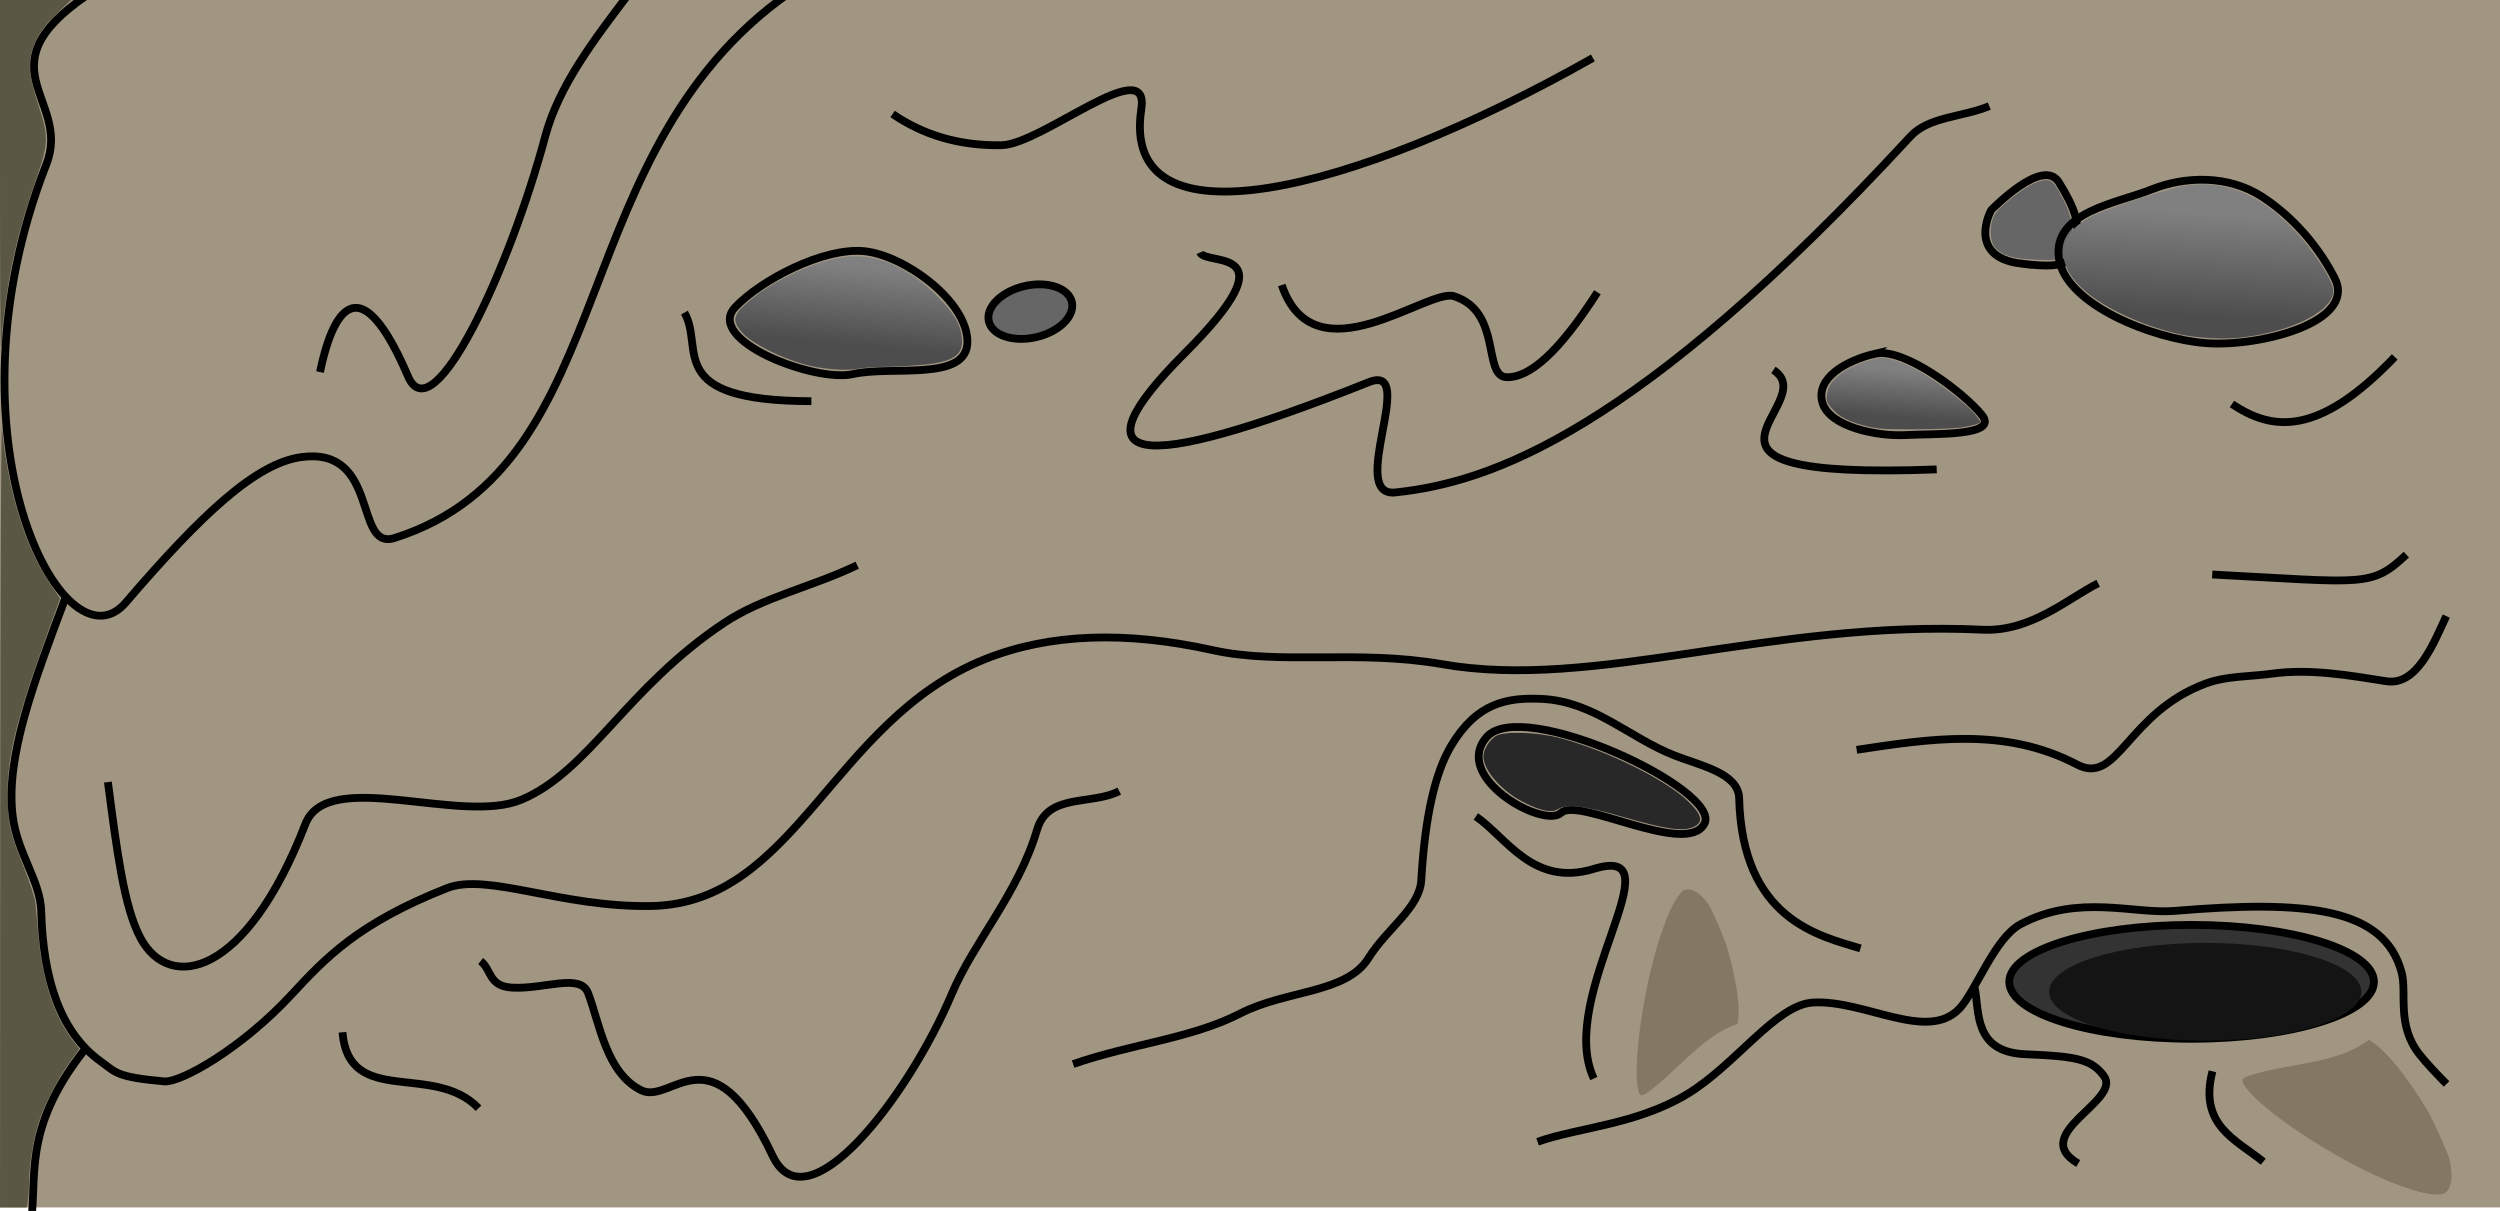 <?xml version="1.0" encoding="UTF-8" standalone="no"?>
<!-- Created with Inkscape (http://www.inkscape.org/) -->

<svg
   xmlns:dc="http://purl.org/dc/elements/1.1/"
   xmlns:cc="http://creativecommons.org/ns#"
   xmlns:rdf="http://www.w3.org/1999/02/22-rdf-syntax-ns#"
   xmlns:svg="http://www.w3.org/2000/svg"
   xmlns="http://www.w3.org/2000/svg"
   xmlns:xlink="http://www.w3.org/1999/xlink"
   xmlns:sodipodi="http://sodipodi.sourceforge.net/DTD/sodipodi-0.dtd"
   xmlns:inkscape="http://www.inkscape.org/namespaces/inkscape"
   width="320mm"
   height="155mm"
   viewBox="0 0 320 155"
   version="1.1"
   id="svg7229"
   inkscape:version="0.92.1 r15371"
   sodipodi:docname="подъем.svg"
   inkscape:export-filename="C:\Users\Izmenehy sama\Pictures\Проект\Карта\подъем.png"
   inkscape:export-xdpi="99"
   inkscape:export-ydpi="99">
  <defs
     id="defs7223">
    <filter
       inkscape:collect="always"
       style="color-interpolation-filters:sRGB"
       id="filter4945"
       x="-0.125"
       width="1.249"
       y="-0.252"
       height="1.504">
      <feGaussianBlur
         inkscape:collect="always"
         stdDeviation="1.688"
         id="feGaussianBlur4947" />
    </filter>
    <linearGradient
       gradientTransform="matrix(-1.001,0,0,0.997,348.091,-340.043)"
       inkscape:collect="always"
       xlink:href="#linearGradient7184"
       id="linearGradient7186"
       x1="281.711"
       y1="430.479"
       x2="282.64"
       y2="440.457"
       gradientUnits="userSpaceOnUse" />
    <linearGradient
       inkscape:collect="always"
       id="linearGradient7184">
      <stop
         style="stop-color:#808080;stop-opacity:1;"
         offset="0"
         id="stop7180" />
      <stop
         style="stop-color:#4d4d4d;stop-opacity:1"
         offset="1"
         id="stop7182" />
    </linearGradient>
    <linearGradient
       gradientTransform="matrix(-1.001,0,0,0.997,349.775,-349.589)"
       inkscape:collect="always"
       xlink:href="#linearGradient7184"
       id="linearGradient7166"
       x1="148.978"
       y1="453.452"
       x2="149.442"
       y2="459.485"
       gradientUnits="userSpaceOnUse" />
    <linearGradient
       inkscape:collect="always"
       xlink:href="#linearGradient7184"
       id="linearGradient7154"
       gradientUnits="userSpaceOnUse"
       gradientTransform="matrix(-1.001,0,0,0.997,342.427,-347.476)"
       x1="103.263"
       y1="431.175"
       x2="103.959"
       y2="444.402" />
  </defs>
  <sodipodi:namedview
     id="base"
     pagecolor="#ffffff"
     bordercolor="#666666"
     borderopacity="1.0"
     inkscape:pageopacity="0.0"
     inkscape:pageshadow="2"
     inkscape:zoom="0.94236332"
     inkscape:cx="614.68418"
     inkscape:cy="281.99756"
     inkscape:document-units="mm"
     inkscape:current-layer="layer1"
     showgrid="false"
     inkscape:window-width="1920"
     inkscape:window-height="1001"
     inkscape:window-x="-9"
     inkscape:window-y="-9"
     inkscape:window-maximized="1" />
  <g
     inkscape:groupmode="layer"
     id="layer13"
     inkscape:label="фон"
     style="display:inline">
    <rect
       transform="scale(-1,1)"
       style="display:inline;opacity:1;fill:#a09682;fill-opacity:1;stroke:none;stroke-width:3.611;stroke-linecap:round;stroke-linejoin:round;stroke-miterlimit:4;stroke-dasharray:none;stroke-opacity:1"
       id="rect4498"
       width="320"
       height="155"
       x="-320.001"
       y="-0.449" />
    <path
       style="display:inline;opacity:1;fill:#5a5745;fill-opacity:1;stroke:none;stroke-width:0.232;stroke-linecap:round;stroke-linejoin:round;stroke-miterlimit:4;stroke-dasharray:none;stroke-opacity:1"
       d="m 3.567,153.684 c 0.079,-0.477 0.146,-1.544 0.148,-2.371 0.008,-2.178 0.594,-5.742 1.288,-7.802 0.777,-2.307 2.421,-5.467 3.943,-7.58 l 1.205,-1.673 -0.787,-1.016 c -2.463,-3.179 -3.951,-7.744 -4.479,-13.741 -0.135,-1.527 -0.291,-3.272 -0.348,-3.878 -0.057,-0.606 -0.672,-2.532 -1.368,-4.28 -1.839,-4.621 -2.037,-5.397 -2.175,-8.5 -0.239,-5.39 0.89,-10.229 5.082,-21.788 l 1.609,-4.436 -1.072,-1.561 c -3.339,-4.859 -5.59,-12.061 -6.356,-20.338 -0.109,-1.176 -0.207,20.087 -0.224,48.876 l -0.03,50.958 h 1.711 1.711 z"
       id="path7210"
       inkscape:connector-curvature="0" />
    <path
       style="display:inline;opacity:1;fill:#5a5745;fill-opacity:1;stroke:none;stroke-width:0.232;stroke-linecap:round;stroke-linejoin:round;stroke-miterlimit:4;stroke-dasharray:none;stroke-opacity:1"
       d="m 0.232,43.393 c 0,-1.4 0.601,-5.962 1.176,-8.919 0.683,-3.519 1.716,-7.236 3.181,-11.448 1.649,-4.743 1.671,-5.486 0.279,-9.722 -1.324,-4.029 -1.381,-5.75 -0.27,-8.089 0.578,-1.216 1.221,-2.052 2.624,-3.413 L 9.079,0 H 4.539 4.2470703e-6 v 22.211 c 0,12.216 0.052,22.211 0.116,22.211 0.064,0 0.116,-0.463 0.116,-1.029 z"
       id="path7212"
       inkscape:connector-curvature="0" />
  </g>
  <g
     inkscape:label="Layer 1"
     inkscape:groupmode="layer"
     id="layer1"
     transform="translate(42.333,-55.16)">
    <path
       style="display:inline;fill:none;stroke:#000000;stroke-width:0.999px;stroke-linecap:butt;stroke-linejoin:miter;stroke-opacity:1"
       d="m 270.819,193.907 c -1.206,-1.236 -2.396,-2.452 -3.443,-3.767 -2.998,-3.77 -1.593,-7.874 -2.303,-10.513 -2.232,-8.297 -12.108,-9.289 -29.064,-7.872 -5.23,0.437 -12.321,-2.226 -19.695,1.695 -3.346,1.779 -5.734,8.578 -7.835,10.807 -4.109,4.358 -12.145,-1.16 -18.762,-0.772 -4.709,0.276 -9.867,7.954 -16.079,11.712 -6.487,3.925 -14.005,4.283 -19.165,6.113"
       id="path7188"
       inkscape:connector-curvature="0"
       sodipodi:nodetypes="csssssssc" />
    <path
       style="display:inline;fill:none;stroke:#000000;stroke-width:0.999px;stroke-linecap:butt;stroke-linejoin:miter;stroke-opacity:1"
       d="m 210.44,181.645 c 0.598,3.098 -0.136,8.188 6.495,8.458 6.403,0.261 8.437,0.61 10.038,2.796 2.316,3.16 -9.763,7.433 -3.297,11.188"
       id="path7190"
       inkscape:connector-curvature="0"
       sodipodi:nodetypes="cssc" />
    <path
       style="display:inline;fill:none;stroke:#000000;stroke-width:0.999px;stroke-linecap:butt;stroke-linejoin:miter;stroke-opacity:1"
       d="m 240.861,192.288 c -1.789,6.922 3.008,8.74 6.502,11.568"
       id="path7192"
       inkscape:connector-curvature="0"
       sodipodi:nodetypes="cc" />
    <ellipse
       style="display:inline;opacity:1;fill:#333333;fill-opacity:1;stroke:#000000;stroke-width:0.999;stroke-linecap:round;stroke-linejoin:round;stroke-miterlimit:4;stroke-dasharray:none;stroke-opacity:1"
       id="path7194"
       cx="-238.191"
       cy="180.835"
       rx="23.339"
       ry="7.288"
       transform="scale(-1,1)" />
    <ellipse
       style="display:inline;opacity:1;fill:#141414;fill-opacity:1;stroke:none;stroke-width:1.016;stroke-linecap:round;stroke-linejoin:round;stroke-miterlimit:4;stroke-dasharray:none;stroke-opacity:1"
       id="path7196"
       cx="-239.933"
       cy="182.108"
       rx="19.982"
       ry="6.257"
       transform="scale(-1,1)" />
    <path
       style="display:inline;fill:none;stroke:#000000;stroke-width:0.999px;stroke-linecap:butt;stroke-linejoin:miter;stroke-opacity:1"
       d="m -29.914,53.701 c -15.611,9.926 -3.144,13.949 -6.474,22.458 -13.703,35.019 2.22,65.369 10.138,56.142 9.678,-11.278 16.72,-17.936 22.622,-18.652 9.954,-1.207 6.555,12.04 11.8,10.375 C 37.922,114.575 29.113,73.522 60.19,53.238"
       id="path7086"
       inkscape:connector-curvature="0"
       sodipodi:nodetypes="cssssc" />
    <path
       style="display:inline;fill:none;stroke:#000000;stroke-width:0.999px;stroke-linecap:butt;stroke-linejoin:miter;stroke-opacity:1"
       d="m 38.107,54.431 c -4.408,5.827 -8.913,11.693 -10.648,18.172 C 22.927,89.532 13.111,110.833 9.896,103.334 2.594,86.301 -0.504,98.585 -1.371,102.786"
       id="path7088"
       inkscape:connector-curvature="0"
       sodipodi:nodetypes="cssc" />
    <path
       style="display:inline;fill:none;stroke:#000000;stroke-width:0.999px;stroke-linecap:butt;stroke-linejoin:miter;stroke-opacity:1"
       d="m -33.862,131.439 c -4.264,11.33 -7.788,20.703 -6.839,28.233 0.594,4.719 3.547,8.283 3.646,12.117 0.23,8.873 2.54,15.598 7.612,19.231 1.951,1.398 1.872,1.988 8.108,2.558 2.166,0.198 9.98,-4.273 16.256,-11.047 4.448,-4.801 8.561,-9.179 19.946,-13.686 5.136,-2.033 14.655,2.506 26.191,2.284 18.478,-0.356 23.139,-23.732 42.596,-31.561 8.358,-3.363 18.099,-3.656 29.25,-1.186 8.696,1.926 18.588,-0.092 29.338,1.792 19.594,3.435 42.011,-5.698 69.184,-4.412 6.204,0.294 10.895,-3.977 14.804,-5.942"
       id="path7090"
       inkscape:connector-curvature="0"
       sodipodi:nodetypes="csssssssssssc" />
    <path
       style="display:inline;fill:none;stroke:#000000;stroke-width:0.999px;stroke-linecap:butt;stroke-linejoin:miter;stroke-opacity:1"
       d="m 161.557,62.576 c -31.002,17.54 -60.585,24.627 -57.8,6.539 1.136,-7.378 -12.748,4.542 -17.898,4.632 -5.487,0.095 -10.09,-1.353 -13.941,-3.998"
       id="path7092"
       inkscape:connector-curvature="0"
       sodipodi:nodetypes="cssc" />
    <path
       style="display:inline;fill:none;stroke:#000000;stroke-width:0.999px;stroke-linecap:butt;stroke-linejoin:miter;stroke-opacity:1"
       d="m 162.137,92.57 c -4.952,7.727 -8.713,10.952 -11.605,10.872 -3.131,-0.087 -0.545,-8.361 -6.742,-10.365 -3.361,-1.087 -17.863,10.84 -22.061,-1.432"
       id="path7094"
       inkscape:connector-curvature="0"
       sodipodi:nodetypes="cssc" />
    <path
       style="display:inline;fill:none;stroke:#000000;stroke-width:0.999px;stroke-linecap:butt;stroke-linejoin:miter;stroke-opacity:1"
       d="m 111.279,87.48 c 0.766,1.794 12.042,-1.121 -2.002,12.927 -14.044,14.048 -6.979,15.859 23.603,3.669 6.394,-2.549 -2.87,14.777 3.396,14.116 12.038,-1.27 30.772,-7.482 65.932,-45.578 2.349,-2.546 6.631,-2.438 10.089,-3.875"
       id="path7096"
       inkscape:connector-curvature="0"
       sodipodi:nodetypes="czsssc" />
    <path
       style="display:inline;fill:none;stroke:#000000;stroke-width:0.999px;stroke-linecap:butt;stroke-linejoin:miter;stroke-opacity:1"
       d="m 240.831,128.696 c 19.603,1.023 20.343,1.682 24.848,-2.545"
       id="path7114"
       inkscape:connector-curvature="0"
       sodipodi:nodetypes="cc" />
    <path
       style="display:inline;fill:none;stroke:#000000;stroke-width:0.999px;stroke-linecap:butt;stroke-linejoin:miter;stroke-opacity:1"
       d="m -28.52,155.27 c 1.14,8.749 2.063,16.063 4.197,20.001 3.705,6.838 13.449,5.049 21.076,-14.632 2.85,-7.354 19.881,0.161 27.649,-3.114 8.71,-3.673 13.416,-14.314 26.012,-22.673 4.918,-3.264 11.154,-4.553 16.975,-7.345"
       id="path7116"
       inkscape:connector-curvature="0"
       sodipodi:nodetypes="cssssc" />
    <path
       style="display:inline;fill:none;stroke:#000000;stroke-width:0.999px;stroke-linecap:butt;stroke-linejoin:miter;stroke-opacity:1"
       d="m 1.502,187.294 c 0.822,9.7 11.665,3.749 17.417,9.717"
       id="path7118"
       inkscape:connector-curvature="0"
       sodipodi:nodetypes="cc" />
    <path
       style="display:inline;fill:none;stroke:#000000;stroke-width:0.999px;stroke-linecap:butt;stroke-linejoin:miter;stroke-opacity:1"
       d="m 19.187,178.175 c 1.444,1.131 0.988,3.238 4.057,3.402 4.086,0.218 8.698,-1.876 9.685,0.666 1.494,3.847 2.296,10.251 6.833,12.482 3.875,1.905 8.936,-8.258 16.806,8.391 4.381,9.268 17.355,-7.534 22.923,-20.727 2.798,-6.629 8.526,-12.919 10.922,-21.029 1.392,-4.71 6.906,-3.097 10.518,-4.933"
       id="path7120"
       inkscape:connector-curvature="0"
       sodipodi:nodetypes="cssssssc" />
    <path
       style="display:inline;fill:none;stroke:#000000;stroke-width:0.999px;stroke-linecap:butt;stroke-linejoin:miter;stroke-opacity:1"
       d="m -31.307,189.28 c -8.574,10.756 -6.009,16.908 -7.199,23.136"
       id="path7122"
       inkscape:connector-curvature="0"
       sodipodi:nodetypes="cc" />
    <path
       style="display:inline;fill:none;stroke:#000000;stroke-width:0.999px;stroke-linecap:butt;stroke-linejoin:miter;stroke-opacity:1"
       d="m 270.788,134.018 c -1.665,3.619 -3.785,8.949 -7.657,8.34 -4.872,-0.766 -9.809,-1.635 -14.641,-0.97 -2.888,0.397 -5.844,0.287 -8.457,1.252 -10.086,3.726 -11.276,13.127 -16.496,10.386 -9.313,-4.889 -19.022,-3.257 -28.222,-1.887"
       id="path7124"
       inkscape:connector-curvature="0"
       sodipodi:nodetypes="cssssc" />
    <path
       style="display:inline;fill:none;stroke:#000000;stroke-width:0.999px;stroke-linecap:butt;stroke-linejoin:miter;stroke-opacity:1"
       d="m 216.328,88.899 c -7.013,-0.877 -3.848,-6.877 -3.716,-6.941 0.132,-0.064 6.543,-6.756 8.592,-3.471 2.049,3.285 2.82,5.547 2.09,7.635 -0.73,2.088 0.046,3.654 -6.967,2.776 z"
       id="path7128"
       inkscape:connector-curvature="0"
       sodipodi:nodetypes="zzzzz" />
    <path
       style="display:inline;opacity:1;fill:#666666;fill-opacity:1;stroke:none;stroke-width:0.232;stroke-linecap:round;stroke-linejoin:round;stroke-miterlimit:4;stroke-dasharray:none;stroke-opacity:1"
       d="m 221.801,88.094 c 0.492,-0.49 1.094,-2.497 1.094,-3.649 0,-1.176 -0.693,-3.092 -1.74,-4.808 -0.756,-1.239 -0.93,-1.391 -1.599,-1.391 -1.084,0 -2.792,0.937 -4.812,2.64 -1.472,1.241 -1.814,1.663 -2.062,2.548 -0.362,1.286 -0.195,2.776 0.382,3.424 0.909,1.021 2.331,1.419 5.434,1.523 2.495,0.083 2.974,0.041 3.303,-0.286 z"
       id="path7132"
       inkscape:connector-curvature="0" />
    <path
       inkscape:connector-curvature="0"
       id="path7148"
       d="m 221.801,88.094 c 0.492,-0.49 1.094,-2.497 1.094,-3.649 0,-1.176 -0.693,-3.092 -1.74,-4.808 -0.756,-1.239 -0.93,-1.391 -1.599,-1.391 -1.084,0 -2.792,0.937 -4.812,2.64 -1.472,1.241 -1.814,1.663 -2.062,2.548 -0.362,1.286 -0.195,2.776 0.382,3.424 0.909,1.021 2.331,1.419 5.434,1.523 2.495,0.083 2.974,0.041 3.303,-0.286 z"
       style="display:inline;opacity:1;fill:#666666;fill-opacity:1;stroke:none;stroke-width:0.232;stroke-linecap:round;stroke-linejoin:round;stroke-miterlimit:4;stroke-dasharray:none;stroke-opacity:1" />
    <path
       style="display:inline;fill:none;stroke:#000000;stroke-width:0.999px;stroke-linecap:butt;stroke-linejoin:miter;stroke-opacity:1"
       d="m 256.503,90.75 c -1.877,-3.671 -5.024,-7.646 -9.289,-10.411 -4.265,-2.766 -9.764,-2.687 -14.166,-0.925 -4.401,1.762 -12.655,2.863 -11.843,8.792 0.812,5.929 12.008,10.35 18.81,10.874 6.803,0.524 19.392,-2.651 16.488,-8.329 z"
       id="path7150"
       inkscape:connector-curvature="0"
       sodipodi:nodetypes="szzzzs" />
    <path
       inkscape:connector-curvature="0"
       id="path7152"
       d="m 244.608,98.355 c 6.506,-0.757 11.727,-3.424 11.727,-5.99 0,-1.245 -2.71,-5.409 -5.132,-7.888 -4.427,-4.528 -8.705,-6.262 -13.727,-5.562 -1.842,0.257 -9.582,2.753 -11.818,3.812 -5.014,2.374 -5.193,6.568 -0.436,10.215 2.805,2.151 7.528,4.188 11.729,5.06 2.232,0.463 5.44,0.611 7.657,0.353 z"
       style="display:inline;opacity:1;fill:url(#linearGradient7154);fill-opacity:1;stroke:none;stroke-width:0.232;stroke-linecap:round;stroke-linejoin:round;stroke-miterlimit:4;stroke-dasharray:none;stroke-opacity:1" />
    <path
       style="display:inline;fill:none;stroke:#000000;stroke-width:0.999px;stroke-linecap:butt;stroke-linejoin:miter;stroke-opacity:1"
       d="m 197.667,100.436 c 3.682,-0.853 11.393,4.989 13.701,7.866 2.183,2.722 -6.099,2.344 -9.753,2.545 -3.655,0.201 -9.789,-1.034 -10.682,-4.165 -0.894,-3.13 3.053,-5.394 6.735,-6.247 z"
       id="path7156"
       inkscape:connector-curvature="0"
       sodipodi:nodetypes="zszzz" />
    <path
       style="display:inline;opacity:1;fill:url(#linearGradient7166);fill-opacity:1;stroke:none;stroke-width:0.232;stroke-linecap:round;stroke-linejoin:round;stroke-miterlimit:4;stroke-dasharray:none;stroke-opacity:1"
       d="m 208.53,109.901 c 0.766,-0.101 1.688,-0.296 2.048,-0.434 l 0.654,-0.25 -0.501,-0.701 c -1.094,-1.531 -5.586,-4.959 -8.276,-6.316 -0.659,-0.332 -1.817,-0.776 -2.575,-0.985 -1.286,-0.356 -1.467,-0.355 -2.738,0.012 -3.325,0.963 -5.418,2.582 -5.618,4.346 -0.103,0.908 -0.03,1.121 0.643,1.884 0.947,1.074 2.087,1.662 4.342,2.236 1.466,0.374 2.499,0.444 6.193,0.419 2.438,-0.016 5.06,-0.112 5.827,-0.213 z"
       id="path7158"
       inkscape:connector-curvature="0" />
    <path
       style="display:inline;fill:none;stroke:#000000;stroke-width:0.999px;stroke-linecap:butt;stroke-linejoin:miter;stroke-opacity:1"
       d="m 264.191,100.848 c -9.898,10.365 -15.789,9.392 -20.835,6.026"
       id="path7168"
       inkscape:connector-curvature="0"
       sodipodi:nodetypes="cc" />
    <path
       style="display:inline;fill:none;stroke:#000000;stroke-width:0.999px;stroke-linecap:butt;stroke-linejoin:miter;stroke-opacity:1"
       d="m 205.563,115.244 c -37.561,1.403 -14.275,-8.42 -20.9,-12.725"
       id="path7170"
       inkscape:connector-curvature="0"
       sodipodi:nodetypes="cc" />
    <path
       style="display:inline;fill:none;stroke:#000000;stroke-width:0.999px;stroke-linecap:butt;stroke-linejoin:miter;stroke-opacity:1"
       d="m 61.524,106.512 c -19.077,-0.027 -13.611,-6.796 -16.256,-11.337"
       id="path7172"
       inkscape:connector-curvature="0"
       sodipodi:nodetypes="cc" />
    <ellipse
       style="display:inline;opacity:1;fill:#666666;fill-opacity:1;stroke:#000000;stroke-width:0.999;stroke-linecap:round;stroke-linejoin:round;stroke-miterlimit:4;stroke-dasharray:none;stroke-opacity:1"
       id="path7174"
       cx="-65.262"
       cy="112.979"
       rx="5.456"
       ry="3.355"
       transform="matrix(-0.974,0.228,0.23,0.973,0,0)" />
    <path
       style="display:inline;fill:none;stroke:#000000;stroke-width:0.999px;stroke-linecap:butt;stroke-linejoin:miter;stroke-opacity:1"
       d="m 81.496,98.877 c -0.023,-5.207 -8.085,-11.066 -13.237,-11.568 -5.152,-0.503 -13.196,3.676 -16.488,7.172 -3.961,4.207 10.146,9.682 15.095,8.56 4.949,-1.122 14.653,1.043 14.63,-4.165 z"
       id="path7176"
       inkscape:connector-curvature="0"
       sodipodi:nodetypes="zzszz" />
    <path
       style="display:inline;opacity:1;fill:url(#linearGradient7186);fill-opacity:1;stroke:none;stroke-width:0.232;stroke-linecap:round;stroke-linejoin:round;stroke-miterlimit:4;stroke-dasharray:none;stroke-opacity:1"
       d="m 67.602,102.34 c 0.575,-0.11 1.986,-0.21 3.135,-0.222 1.149,-0.012 3.264,-0.118 4.699,-0.236 4.208,-0.347 5.568,-1.223 5.354,-3.449 -0.172,-1.787 -1.013,-3.206 -3.184,-5.375 -3.337,-3.334 -6.956,-5.094 -10.468,-5.089 -4.021,0.008 -10.776,3.002 -14.254,6.322 -1.428,1.363 -1.45,2.095 -0.105,3.548 1.186,1.281 4.693,3.062 7.741,3.93 2.279,0.649 5.374,0.898 7.083,0.57 z"
       id="path7178"
       inkscape:connector-curvature="0" />
    <path
       transform="matrix(-0.268,-0.609,1.396,0.031,-42.765,181.576)"
       style="display:inline;opacity:1;fill:#837863;fill-opacity:1;stroke:none;stroke-width:0.176;stroke-linecap:round;stroke-linejoin:round;stroke-miterlimit:4;stroke-dasharray:none;stroke-opacity:1;filter:url(#filter4945)"
       d="m -24.928,220.116 c -3.016,-0.25 -5.771,-0.882 -6.809,-1.564 -0.555,-0.364 -0.659,-0.53 -0.659,-1.052 0,-0.967 0.626,-1.979 2.175,-3.512 3.851,-3.813 13.197,-8.607 18.843,-9.665 2.175,-0.408 2.699,-0.276 3.461,0.873 0.789,1.188 1.491,2.583 2.4,4.77 1.305,3.139 2.608,5.05 4.586,6.722 l 1.014,0.858 -0.597,0.285 c -1.865,0.889 -7.416,1.785 -13.784,2.224 -2.339,0.161 -8.964,0.2 -10.631,0.062 z"
       id="path7198"
       inkscape:connector-curvature="0" />
    <path
       style="display:inline;fill:none;stroke:#000000;stroke-width:0.999px;stroke-linecap:butt;stroke-linejoin:miter;stroke-opacity:1"
       d="m 195.81,176.555 c -5.314,-1.614 -15.134,-3.709 -15.532,-19.235 -0.082,-3.195 -4.981,-4.172 -8.252,-5.45 -5.803,-2.268 -10.327,-6.924 -16.981,-7.249 -4.482,-0.219 -8.378,0.496 -11.664,6.053 -1.98,3.348 -3.305,8.84 -3.791,17.134 -0.21,3.573 -4.391,6.191 -6.761,9.997 -2.821,4.531 -10.491,4.042 -16.383,7.067 -6.281,3.224 -13.961,3.897 -21.421,6.491"
       id="path7200"
       inkscape:connector-curvature="0"
       sodipodi:nodetypes="csssssssc" />
    <path
       style="display:inline;fill:none;stroke:#000000;stroke-width:0.999px;stroke-linecap:butt;stroke-linejoin:miter;stroke-opacity:1"
       d="m 146.578,159.666 c 3.896,2.654 7.333,9.086 15.095,6.71 11.155,-3.416 -4.962,16.227 0,26.838"
       id="path7202"
       inkscape:connector-curvature="0"
       sodipodi:nodetypes="csc" />
    <path
       inkscape:connector-curvature="0"
       id="path7204"
       d="m -24.928,220.116 c -3.016,-0.25 -5.771,-0.882 -6.809,-1.564 -0.555,-0.364 -0.659,-0.53 -0.659,-1.052 0,-0.967 0.626,-1.979 2.175,-3.512 3.851,-3.813 13.197,-8.607 18.843,-9.665 2.175,-0.408 2.699,-0.276 3.461,0.873 0.789,1.188 1.491,2.583 2.4,4.77 1.305,3.139 2.608,5.05 4.586,6.722 l 1.014,0.858 -0.597,0.285 c -1.865,0.889 -7.416,1.785 -13.784,2.224 -2.339,0.161 -8.964,0.2 -10.631,0.062 z"
       style="display:inline;opacity:1;fill:#837863;fill-opacity:1;stroke:none;stroke-width:0.176;stroke-linecap:round;stroke-linejoin:round;stroke-miterlimit:4;stroke-dasharray:none;stroke-opacity:1;filter:url(#filter4945)"
       transform="matrix(0.23,0.508,0.77,-1.031,12.539,410.455)"
       inkscape:transform-center-x="10.066268"
       inkscape:transform-center-y="6.4606378" />
    <path
       style="display:inline;fill:none;stroke:#000000;stroke-width:0.999px;stroke-linecap:butt;stroke-linejoin:miter;stroke-opacity:1"
       d="m 175.838,160.591 c 2.258,-4.305 -23.313,-16.283 -27.867,-11.106 -4.554,5.178 7.315,11.808 9.521,9.717 2.207,-2.091 16.088,5.693 18.346,1.388 z"
       id="path7206"
       inkscape:connector-curvature="0"
       sodipodi:nodetypes="zzzz" />
    <path
       style="display:inline;opacity:1;fill:#282828;fill-opacity:1;stroke:none;stroke-width:0.232;stroke-linecap:round;stroke-linejoin:round;stroke-miterlimit:4;stroke-dasharray:none;stroke-opacity:1"
       d="m 174.392,161.026 c 1.363,-0.591 1.175,-1.555 -0.643,-3.29 -2.95,-2.815 -10.348,-6.477 -16.333,-8.086 -2.989,-0.803 -7.279,-0.934 -8.322,-0.254 -0.838,0.546 -1.545,1.724 -1.546,2.575 -0.002,1.851 2.48,4.612 5.406,6.014 2.171,1.04 3.383,1.243 4.209,0.703 0.975,-0.636 3.527,-0.332 7.917,0.944 5.665,1.647 7.944,1.988 9.312,1.394 z"
       id="path7208"
       inkscape:connector-curvature="0" />
  </g>
</svg>
